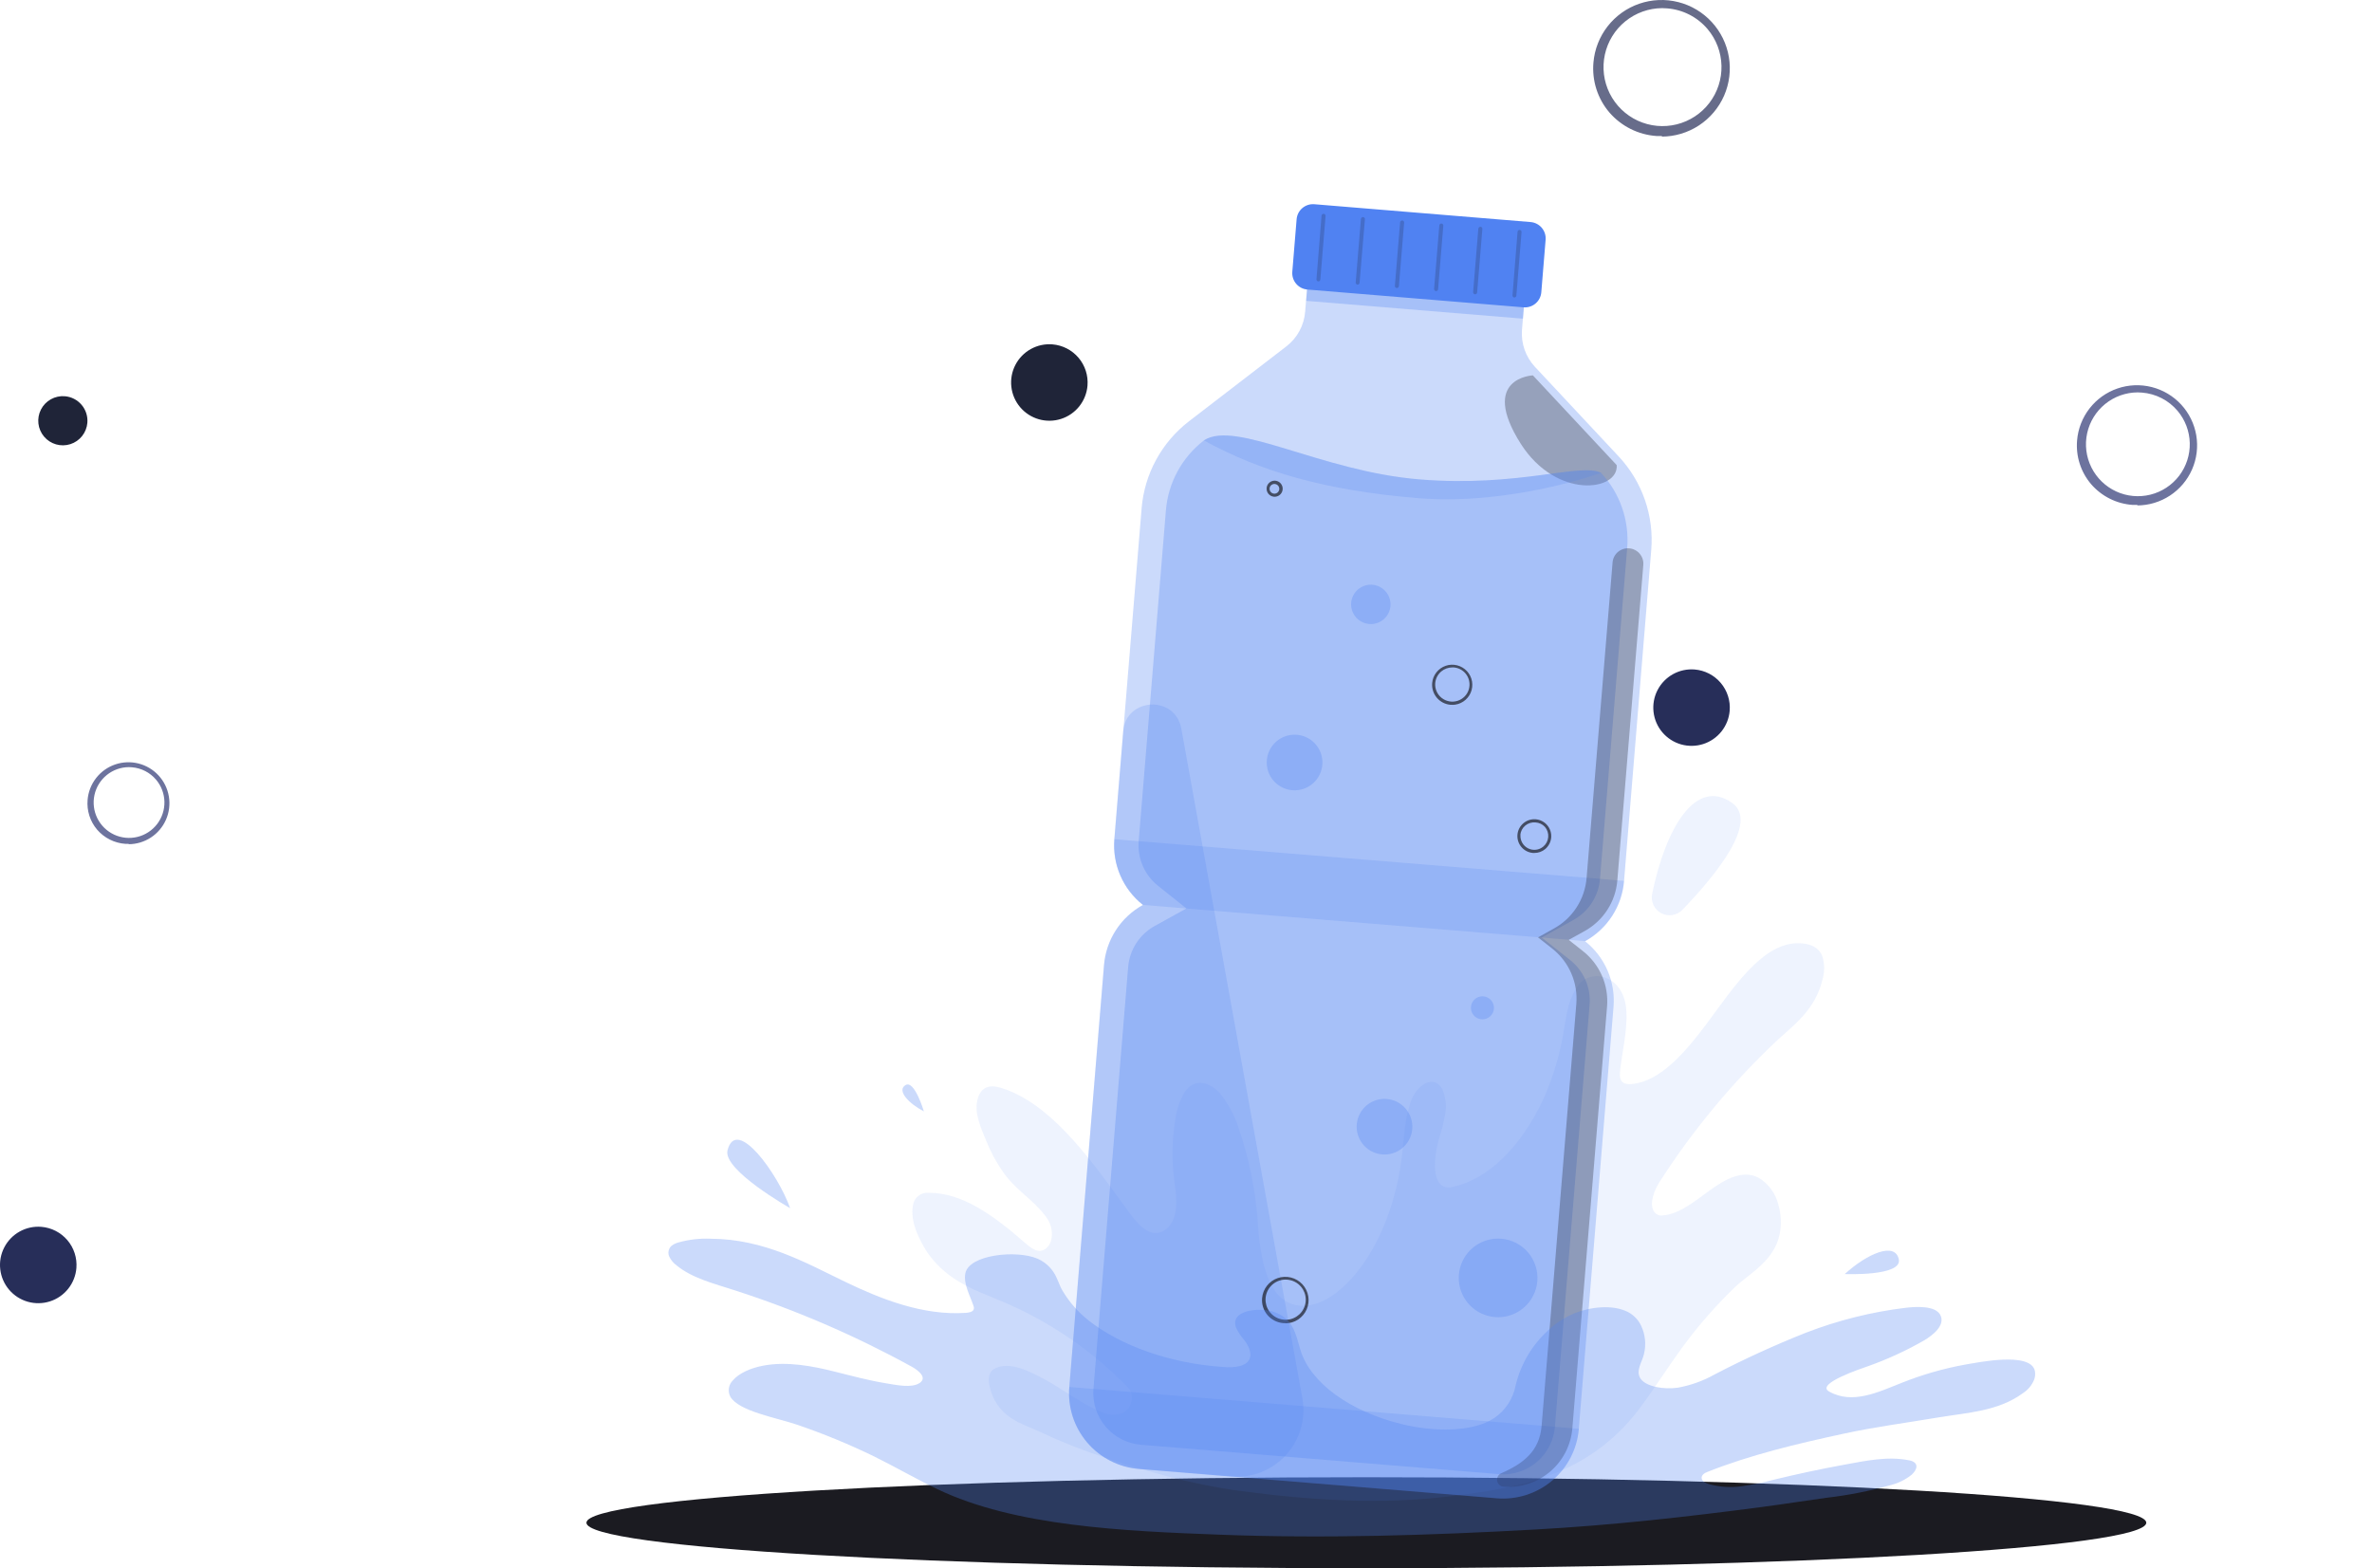 <svg width="868" height="574" viewBox="0 0 868 574" fill="none" xmlns="http://www.w3.org/2000/svg">
<path d="M27.954 464.149C27.727 466.908 26.686 469.538 24.965 471.706C23.243 473.874 20.917 475.483 18.281 476.33C15.645 477.176 12.817 477.222 10.155 476.461C7.492 475.701 5.115 474.168 3.324 472.057C1.533 469.946 0.408 467.351 0.092 464.6C-0.225 461.85 0.281 459.067 1.546 456.604C2.811 454.142 4.778 452.109 7.198 450.764C9.618 449.419 12.382 448.821 15.142 449.047C18.842 449.353 22.27 451.115 24.672 453.947C27.075 456.779 28.255 460.448 27.954 464.149Z" fill="#272E59"/>
<path d="M31.97 154.739C31.824 156.512 31.156 158.203 30.049 159.597C28.942 160.991 27.447 162.025 25.752 162.569C24.057 163.113 22.239 163.143 20.528 162.654C18.817 162.165 17.288 161.179 16.137 159.822C14.986 158.465 14.262 156.797 14.059 155.029C13.856 153.261 14.181 151.472 14.994 149.889C15.807 148.305 17.071 146.999 18.627 146.134C20.183 145.269 21.96 144.885 23.734 145.03C26.113 145.227 28.317 146.36 29.861 148.18C31.405 150.001 32.164 152.359 31.97 154.739Z" fill="#1F2438"/>
<path opacity="0.7" d="M47.157 308.87H45.914C43.93 308.734 41.993 308.206 40.215 307.317C38.437 306.427 36.852 305.194 35.553 303.689C34.275 302.189 33.307 300.451 32.707 298.574C32.107 296.697 31.885 294.72 32.056 292.756C32.297 289.854 33.378 287.084 35.167 284.786C36.956 282.488 39.375 280.76 42.13 279.814C44.884 278.867 47.854 278.744 50.677 279.457C53.501 280.171 56.055 281.692 58.029 283.833C60.003 285.975 61.311 288.645 61.793 291.517C62.275 294.389 61.911 297.34 60.744 300.009C59.577 302.678 57.659 304.949 55.224 306.545C52.788 308.142 49.94 308.995 47.028 309L47.157 308.87ZM47.157 280.788C44.211 280.802 41.358 281.821 39.069 283.676C36.78 285.53 35.191 288.11 34.566 290.989C33.94 293.868 34.314 296.875 35.627 299.513C36.94 302.15 39.112 304.262 41.786 305.498C44.46 306.735 47.476 307.023 50.336 306.314C53.195 305.606 55.728 303.943 57.516 301.601C59.304 299.259 60.24 296.378 60.169 293.432C60.099 290.487 59.027 287.653 57.13 285.399C56.024 284.089 54.67 283.011 53.145 282.228C51.62 281.446 49.954 280.973 48.245 280.839L47.157 280.788Z" fill="#2F3875"/>
<path d="M397.954 141.149C397.727 143.908 396.686 146.538 394.965 148.706C393.243 150.874 390.917 152.483 388.281 153.33C385.645 154.176 382.817 154.222 380.154 153.461C377.492 152.701 375.115 151.168 373.324 149.057C371.533 146.946 370.408 144.351 370.092 141.6C369.775 138.85 370.281 136.067 371.546 133.604C372.811 131.142 374.778 129.109 377.198 127.764C379.618 126.419 382.382 125.821 385.141 126.047C388.842 126.353 392.27 128.115 394.672 130.947C397.075 133.779 398.255 137.448 397.954 141.149Z" fill="#1F2438"/>
<path opacity="0.7" d="M608.262 49.784H606.19C602.884 49.557 599.655 48.677 596.691 47.195C593.727 45.712 591.086 43.657 588.921 41.148C586.791 38.649 585.179 35.751 584.178 32.623C583.178 29.495 582.809 26.199 583.093 22.927C583.495 18.09 585.297 13.474 588.279 9.643C591.26 5.813 595.292 2.933 599.883 1.356C604.473 -0.221 609.423 -0.427 614.129 0.762C618.835 1.952 623.092 4.486 626.382 8.055C629.672 11.624 631.852 16.074 632.655 20.862C633.459 25.649 632.851 30.567 630.907 35.015C628.962 39.463 625.765 43.248 621.706 45.909C617.646 48.57 612.9 49.992 608.046 50L608.262 49.784ZM608.262 2.979C603.352 3.004 598.597 4.701 594.782 7.793C590.967 10.884 588.319 15.183 587.276 19.982C586.233 24.781 586.857 29.791 589.045 34.188C591.233 38.584 594.854 42.103 599.311 44.164C603.767 46.225 608.793 46.704 613.56 45.523C618.326 44.343 622.547 41.572 625.526 37.669C628.506 33.766 630.066 28.963 629.949 24.054C629.832 19.145 628.045 14.422 624.883 10.665C623.041 8.481 620.783 6.685 618.241 5.38C615.699 4.076 612.924 3.289 610.075 3.065L608.262 2.979Z" fill="#272E59"/>
<path d="M632.954 260.149C632.727 262.908 631.686 265.538 629.965 267.706C628.243 269.874 625.917 271.483 623.281 272.33C620.645 273.176 617.817 273.222 615.154 272.461C612.492 271.701 610.115 270.168 608.324 268.057C606.533 265.946 605.408 263.351 605.092 260.6C604.775 257.85 605.281 255.067 606.546 252.604C607.811 250.142 609.778 248.109 612.198 246.764C614.618 245.419 617.382 244.821 620.141 245.047C623.842 245.353 627.27 247.115 629.672 249.947C632.075 252.779 633.255 256.448 632.954 260.149Z" fill="#272E59"/>
<path opacity="0.7" d="M782.231 184.81H780.407C777.498 184.61 774.657 183.836 772.048 182.531C769.44 181.227 767.116 179.419 765.211 177.211C763.336 175.011 761.917 172.461 761.037 169.708C760.156 166.956 759.832 164.055 760.082 161.176C760.436 156.919 762.022 152.857 764.645 149.486C767.269 146.115 770.817 143.581 774.857 142.193C778.896 140.806 783.252 140.624 787.394 141.671C791.535 142.718 795.281 144.948 798.176 148.089C801.071 151.229 802.989 155.145 803.697 159.358C804.404 163.571 803.869 167.899 802.158 171.813C800.447 175.727 797.633 179.058 794.061 181.4C790.489 183.742 786.312 184.993 782.041 185L782.231 184.81ZM782.231 143.622C777.91 143.643 773.725 145.137 770.368 147.857C767.011 150.578 764.681 154.361 763.763 158.584C762.845 162.807 763.394 167.217 765.319 171.085C767.245 174.954 770.431 178.051 774.353 179.864C778.275 181.678 782.698 182.1 786.892 181.061C791.086 180.022 794.801 177.583 797.423 174.149C800.045 170.714 801.418 166.488 801.315 162.168C801.212 157.847 799.64 153.691 796.857 150.385C795.236 148.463 793.249 146.883 791.012 145.735C788.775 144.587 786.333 143.894 783.826 143.698L782.231 143.622Z" fill="#2F3875"/>
<g clip-path="url(#clip0_15444_864)">
<path d="M500 574C657.625 574 785.406 566.546 785.406 557.352C785.406 548.157 657.625 540.703 500 540.703C342.374 540.703 214.594 548.157 214.594 557.352C214.594 566.546 342.374 574 500 574Z" fill="#1B1B21"/>
<path opacity="0.1" d="M334.105 441.122C334.282 439.797 334.961 438.59 336.001 437.75C337.042 436.91 338.365 436.501 339.699 436.607C352.299 436.415 364.09 445.313 375.027 454.858C377.456 456.961 380.091 459.138 382.814 456.932C383.656 456.235 384.271 455.303 384.58 454.255C385.051 452.542 385.051 450.733 384.58 449.019C384.175 447.605 383.501 446.281 382.593 445.122C377.839 438.872 372.054 435.871 367.358 429.415C364.728 425.716 362.549 421.717 360.866 417.502C359.394 413.796 356.45 407.81 357.628 402.795C358.938 396.795 363.428 397.309 366.151 398.133C374.762 400.707 382.799 406.84 390.1 414.472C397.887 422.591 404.938 432.371 411.96 442.092C414.609 445.784 417.406 449.578 420.792 450.917C424.177 452.255 428.461 450.093 429.889 444.769C431.316 439.445 429.638 433.327 429.285 428.032C428.812 421.714 429.119 415.362 430.198 409.119C430.676 405.818 431.791 402.642 433.48 399.765C437.278 394.206 442.901 396.162 446.581 400.368C449.39 403.887 451.562 407.869 452.999 412.134C457.128 423.919 459.605 436.218 460.359 448.681C460.918 456.402 462.096 464.447 465.275 470.433C470.413 480.11 479.995 479.345 487.429 474.271C500.368 465.447 510.348 445.504 513.012 423.208C513.881 415.943 514.102 408.09 516.751 402.001C519.062 396.736 524.994 393.177 527.894 398.854C529.062 401.692 529.389 404.806 528.836 407.825C528.317 410.815 527.584 413.764 526.643 416.649C525.171 421.65 523.699 431.018 527.673 433.945C528.266 434.304 528.93 434.53 529.619 434.606C530.308 434.683 531.006 434.607 531.663 434.386C544.675 431.68 556.775 419.443 564.724 402.369C567.604 395.943 569.804 389.235 571.289 382.352C572.246 378.146 572.643 373.631 573.703 369.454C574.382 366.167 575.757 363.063 577.736 360.35C582.8 354.291 594.488 357.144 595.15 370.131C595.547 377.646 593.545 385 592.809 392.353C592.353 396.942 595.194 396.912 597.314 396.765C607.471 395.736 616.45 385.5 624.413 374.852C633.878 362.189 644.359 345.746 657.283 345.261C660.227 345.158 665.129 345.54 666.895 350.085C667.714 352.869 667.714 355.83 666.895 358.615C664.275 369.469 656.591 375.072 650.703 380.44C634.103 395.997 619.502 413.555 607.235 432.709C605.366 435.651 603.437 440.504 605.218 443.387C605.559 443.935 606.057 444.369 606.648 444.631C607.239 444.893 607.894 444.972 608.53 444.857C614.61 444.387 620.306 439.563 625.856 435.562C631.405 431.562 637.705 428.062 643.52 431.077C645.312 432.151 646.874 433.57 648.115 435.252C649.355 436.933 650.25 438.843 650.747 440.872C651.786 444.427 651.953 448.18 651.233 451.814C649.099 461.8 639.869 466.285 634.791 471.212C627.798 477.952 621.396 485.279 615.655 493.111C610.356 500.362 605.351 508.304 600.052 515.422C580.916 540.909 554.42 544.689 530.868 547.645C505.24 550.851 479.554 549.116 454.073 545.748C435.541 543.277 417.273 538.012 399.183 531.761C392.971 529.511 386.803 527.055 380.709 524.143C374.159 521.025 364.517 519.099 362 506.818C361.47 504.171 362.088 502.024 363.84 501.038C369.272 497.95 377.014 502.082 382.122 504.803C389.173 508.568 395.856 513.936 403.098 516.834C404.262 517.405 405.53 517.735 406.826 517.803C408.121 517.872 409.417 517.677 410.635 517.231C411.829 516.73 412.812 515.831 413.417 514.686C414.187 513.195 414.376 511.471 413.947 509.848C413.648 508.971 413.143 508.18 412.475 507.539C399.439 494.19 383.864 483.58 366.666 476.33C361.146 473.963 355.508 472.021 350.194 468.668C345.899 466.014 342.192 462.511 339.302 458.373C336.829 454.417 332.854 447.431 334.105 441.122Z" fill="#5082F2"/>
<path opacity="0.1" d="M615.655 333.01C614.671 334.028 613.383 334.698 611.984 334.92C610.585 335.141 609.152 334.902 607.901 334.237C606.651 333.572 605.651 332.519 605.052 331.236C604.454 329.954 604.29 328.511 604.586 327.127C609.664 302.493 620.704 284.579 633.834 293.874C643.638 300.801 628.27 319.906 615.655 333.01Z" fill="#5082F2"/>
<path opacity="0.3" d="M580.033 344.511C584.049 342.296 587.453 339.123 589.942 335.273C592.431 331.424 593.927 327.018 594.297 322.45L604.247 201.338C604.763 195.112 603.971 188.847 601.92 182.946C599.869 177.044 596.605 171.637 592.339 167.07L561.677 134.259C559.99 132.444 558.699 130.3 557.885 127.96C557.072 125.621 556.754 123.138 556.952 120.669L558.424 102.933L479.068 96.417L477.596 114.154C477.393 116.622 476.677 119.02 475.493 121.195C474.31 123.371 472.685 125.275 470.722 126.788L435.1 154.187C430.148 158 426.047 162.804 423.061 168.292C420.075 173.781 418.27 179.831 417.76 186.057L407.794 307.17C407.417 311.732 408.176 316.316 410.002 320.514C411.828 324.712 414.665 328.393 418.26 331.23C414.244 333.444 410.841 336.617 408.354 340.467C405.868 344.317 404.375 348.723 404.011 353.291L391.308 507.715C390.709 515.057 393.052 522.336 397.821 527.953C402.591 533.57 409.396 537.066 416.744 537.674L547.752 548.424C551.39 548.724 555.052 548.306 558.528 547.191C562.004 546.077 565.226 544.29 568.011 541.931C570.795 539.572 573.087 536.689 574.756 533.445C576.425 530.201 577.438 526.66 577.737 523.025L590.44 368.601C590.828 364.04 590.082 359.453 588.266 355.25C586.45 351.046 583.622 347.357 580.033 344.511Z" fill="#5082F2"/>
<path opacity="0.3" d="M479.091 96.444L477.965 110.12L557.303 116.637L558.429 102.961L479.091 96.444Z" fill="#5082F2"/>
<path opacity="0.3" d="M591.603 170.232L560.941 137.391C560.941 137.391 541.172 138.244 556.525 162.467C569.611 182.954 592.412 179.762 591.603 170.232Z" fill="#1C1D26"/>
<path opacity="0.2" d="M391.322 507.656C390.724 514.998 393.067 522.277 397.836 527.894C402.605 533.512 409.411 537.008 416.759 537.615L547.767 548.366C551.405 548.666 555.066 548.247 558.542 547.133C562.018 546.018 565.241 544.231 568.025 541.872C570.81 539.514 573.102 536.63 574.771 533.386C576.439 530.142 577.452 526.602 577.751 522.966L391.322 507.656Z" fill="#5082F2"/>
<path opacity="0.3" d="M585.877 173.071C589.301 176.739 591.92 181.082 593.568 185.82C595.215 190.558 595.855 195.588 595.445 200.588L585.494 321.715C585.235 324.829 584.21 327.83 582.51 330.452C580.81 333.075 578.487 335.237 575.749 336.746L564.165 343.158L574.542 351.379C576.998 353.313 578.936 355.823 580.184 358.687C581.432 361.551 581.952 364.679 581.696 367.792L568.993 522.216C568.584 527.221 566.204 531.859 562.376 535.112C558.549 538.366 553.586 539.969 548.576 539.571L417.568 528.82C415.08 528.623 412.656 527.938 410.432 526.805C408.209 525.672 406.232 524.112 404.612 522.215C402.992 520.318 401.762 518.121 400.992 515.749C400.222 513.378 399.928 510.877 400.125 508.392L412.828 353.968C413.082 350.852 414.103 347.848 415.801 345.223C417.498 342.598 419.82 340.433 422.558 338.922L434.143 332.51L423.839 324.289C421.383 322.355 419.445 319.844 418.197 316.981C416.949 314.117 416.429 310.989 416.685 307.876L426.65 186.763C427.064 181.763 428.517 176.905 430.917 172.498C433.318 168.092 436.612 164.234 440.59 161.173C452.366 153.569 483.278 172.497 519.475 175.468C555.671 178.439 578.31 169.262 585.877 173.071Z" fill="#5082F2"/>
<path opacity="0.2" d="M519.401 175.483C483.219 172.541 452.277 153.569 440.501 161.173C461.109 172.497 484.661 179.512 518.827 182.321C552.992 185.13 585.876 173.071 585.876 173.071C578.31 169.262 555.582 178.468 519.401 175.483Z" fill="#5082F2"/>
<path opacity="0.2" d="M407.808 307.17C407.432 311.732 408.19 316.316 410.016 320.514C411.842 324.712 414.679 328.393 418.274 331.23L580.032 344.467C584.048 342.252 587.453 339.078 589.941 335.229C592.43 331.38 593.927 326.974 594.296 322.406L407.808 307.17Z" fill="#5082F2"/>
<path d="M560.087 81.271L480.971 74.752C477.657 74.479 474.751 76.942 474.479 80.253L472.901 99.484C472.63 102.795 475.096 105.7 478.41 105.974L557.526 112.492C560.84 112.766 563.746 110.303 564.018 106.992L565.596 87.761C565.867 84.45 563.401 81.544 560.087 81.271Z" fill="#5082F2"/>
<path opacity="0.2" d="M482.424 103.006C482.328 102.999 482.233 102.972 482.147 102.928C482.06 102.884 481.983 102.824 481.92 102.75C481.857 102.676 481.81 102.591 481.78 102.498C481.75 102.406 481.739 102.309 481.747 102.212L483.602 78.945C483.617 78.75 483.71 78.57 483.859 78.443C484.008 78.316 484.202 78.253 484.397 78.269C484.592 78.284 484.773 78.377 484.9 78.526C485.027 78.675 485.089 78.868 485.074 79.063L483.16 102.315C483.149 102.502 483.067 102.678 482.93 102.807C482.793 102.935 482.612 103.007 482.424 103.006Z" fill="#1C1D26"/>
<path opacity="0.2" d="M496.776 104.183C496.68 104.175 496.585 104.149 496.499 104.105C496.412 104.061 496.335 104 496.272 103.926C496.209 103.853 496.162 103.767 496.132 103.675C496.102 103.582 496.091 103.485 496.099 103.389L498.013 80.137C498.032 79.943 498.125 79.764 498.273 79.638C498.422 79.511 498.613 79.448 498.808 79.46C498.904 79.468 498.998 79.494 499.083 79.538C499.169 79.582 499.245 79.643 499.307 79.717C499.369 79.791 499.415 79.877 499.443 79.969C499.471 80.062 499.48 80.159 499.47 80.254L497.512 103.506C497.494 103.69 497.409 103.86 497.273 103.985C497.138 104.11 496.961 104.18 496.776 104.183Z" fill="#1C1D26"/>
<path opacity="0.2" d="M511.114 105.418C511.017 105.411 510.923 105.384 510.836 105.34C510.75 105.296 510.673 105.236 510.61 105.162C510.547 105.088 510.499 105.002 510.469 104.91C510.44 104.818 510.429 104.721 510.437 104.624L512.35 81.372C512.372 81.18 512.467 81.003 512.614 80.877C512.762 80.752 512.951 80.687 513.145 80.696C513.242 80.703 513.336 80.73 513.423 80.773C513.509 80.817 513.586 80.878 513.649 80.952C513.712 81.026 513.76 81.111 513.789 81.204C513.819 81.296 513.83 81.393 513.822 81.49L511.909 104.742C511.901 104.838 511.875 104.933 511.831 105.019C511.787 105.105 511.726 105.182 511.652 105.245C511.578 105.308 511.493 105.356 511.4 105.385C511.308 105.415 511.21 105.426 511.114 105.418Z" fill="#1C1D26"/>
<path opacity="0.2" d="M525.466 106.536C525.369 106.528 525.275 106.502 525.188 106.458C525.102 106.414 525.025 106.353 524.962 106.28C524.899 106.206 524.851 106.12 524.822 106.028C524.792 105.936 524.781 105.838 524.789 105.742L526.702 82.49C526.721 82.296 526.814 82.117 526.963 81.991C527.111 81.865 527.303 81.801 527.497 81.813C527.593 81.821 527.687 81.847 527.773 81.891C527.859 81.936 527.935 81.996 527.996 82.07C528.058 82.145 528.104 82.23 528.132 82.323C528.16 82.415 528.17 82.512 528.16 82.608L526.246 105.859C526.24 105.955 526.216 106.049 526.173 106.136C526.131 106.222 526.071 106.299 525.999 106.362C525.926 106.425 525.841 106.473 525.75 106.503C525.658 106.533 525.562 106.544 525.466 106.536Z" fill="#1C1D26"/>
<path opacity="0.2" d="M539.744 107.712C539.647 107.705 539.553 107.679 539.467 107.635C539.38 107.591 539.303 107.53 539.24 107.456C539.177 107.382 539.13 107.297 539.1 107.204C539.07 107.112 539.059 107.015 539.067 106.918L540.981 83.666C541.006 83.475 541.101 83.301 541.248 83.176C541.395 83.051 541.583 82.985 541.775 82.99C541.872 82.997 541.967 83.024 542.053 83.068C542.14 83.112 542.216 83.172 542.279 83.246C542.342 83.32 542.39 83.406 542.42 83.498C542.449 83.59 542.461 83.687 542.453 83.784L540.539 107.036C540.534 107.133 540.508 107.229 540.465 107.316C540.422 107.403 540.361 107.481 540.287 107.544C540.212 107.608 540.126 107.655 540.033 107.684C539.939 107.713 539.841 107.723 539.744 107.712Z" fill="#1C1D26"/>
<path opacity="0.2" d="M554.155 108.889C554.058 108.882 553.964 108.855 553.877 108.811C553.791 108.767 553.714 108.706 553.651 108.633C553.588 108.559 553.54 108.473 553.51 108.381C553.481 108.289 553.47 108.191 553.478 108.095L555.332 84.828C555.351 84.635 555.444 84.456 555.593 84.329C555.741 84.203 555.933 84.139 556.127 84.152C556.32 84.17 556.498 84.264 556.622 84.413C556.746 84.562 556.806 84.753 556.79 84.946L554.891 108.213C554.873 108.396 554.788 108.566 554.652 108.691C554.516 108.816 554.339 108.886 554.155 108.889Z" fill="#1C1D26"/>
<path opacity="0.2" d="M432.288 266.711C430.05 254.342 412.018 255.224 410.988 267.74L407.75 307.17C407.373 311.731 408.131 316.316 409.957 320.514C411.783 324.712 414.62 328.393 418.216 331.23C414.2 333.444 410.797 336.617 408.31 340.467C405.823 344.317 404.331 348.723 403.967 353.291L391.263 507.715C390.665 515.057 393.007 522.336 397.777 527.953C402.546 533.57 409.352 537.066 416.699 537.674L450.555 540.453C454.285 540.758 458.036 540.203 461.516 538.829C464.997 537.456 468.116 535.302 470.631 532.533C473.146 529.764 474.991 526.455 476.022 522.861C477.054 519.267 477.245 515.484 476.58 511.804L432.288 266.711Z" fill="#5082F2"/>
<path opacity="0.3" d="M562.56 468.918C562.327 471.753 561.257 474.455 559.486 476.682C557.716 478.91 555.324 480.563 552.614 481.433C549.903 482.302 546.995 482.349 544.258 481.568C541.52 480.786 539.076 479.212 537.235 477.043C535.393 474.874 534.236 472.208 533.911 469.382C533.585 466.556 534.106 463.697 535.406 461.167C536.707 458.637 538.729 456.548 541.217 455.166C543.706 453.784 546.548 453.17 549.386 453.402C553.191 453.717 556.716 455.528 559.186 458.437C561.656 461.346 562.87 465.116 562.56 468.918Z" fill="#5082F2"/>
<path opacity="0.3" d="M516.795 413.222C516.631 415.229 515.875 417.142 514.623 418.719C513.371 420.296 511.679 421.467 509.761 422.083C507.842 422.699 505.784 422.733 503.847 422.18C501.909 421.628 500.179 420.514 498.876 418.979C497.572 417.444 496.754 415.557 496.523 413.557C496.293 411.557 496.662 409.534 497.582 407.743C498.503 405.953 499.935 404.475 501.696 403.497C503.457 402.52 505.469 402.086 507.477 402.251C510.167 402.476 512.659 403.757 514.405 405.813C516.152 407.87 517.011 410.534 516.795 413.222Z" fill="#5082F2"/>
<path opacity="0.3" d="M474.211 289.256C472.199 289.35 470.205 288.846 468.48 287.808C466.755 286.769 465.377 285.244 464.52 283.423C463.663 281.603 463.365 279.569 463.664 277.58C463.963 275.59 464.845 273.733 466.199 272.245C467.554 270.756 469.319 269.702 471.273 269.215C473.227 268.728 475.282 268.831 477.177 269.511C479.072 270.19 480.724 271.416 481.922 273.032C483.121 274.649 483.813 276.584 483.911 278.594C483.976 279.931 483.777 281.267 483.325 282.527C482.872 283.787 482.176 284.945 481.275 285.936C480.374 286.926 479.286 287.729 478.074 288.299C476.862 288.869 475.549 289.194 474.211 289.256Z" fill="#5082F2"/>
<path opacity="0.3" d="M501.987 228.413C500.561 228.485 499.146 228.131 497.921 227.399C496.696 226.666 495.717 225.586 495.106 224.297C494.496 223.007 494.282 221.566 494.493 220.155C494.703 218.744 495.328 217.427 496.287 216.371C497.247 215.315 498.499 214.567 499.885 214.223C501.27 213.878 502.727 213.952 504.07 214.435C505.413 214.919 506.583 215.789 507.431 216.937C508.278 218.085 508.766 219.458 508.832 220.883C508.92 222.788 508.249 224.65 506.966 226.061C505.683 227.472 503.893 228.318 501.987 228.413Z" fill="#5082F2"/>
<path opacity="0.3" d="M546.677 369.233C546.607 370.061 546.294 370.851 545.775 371.501C545.257 372.151 544.558 372.634 543.765 372.887C542.973 373.14 542.123 373.153 541.323 372.925C540.523 372.696 539.809 372.235 539.271 371.601C538.733 370.967 538.395 370.188 538.3 369.362C538.204 368.537 538.356 367.701 538.736 366.961C539.116 366.222 539.707 365.611 540.434 365.207C541.16 364.802 541.991 364.622 542.82 364.689C543.934 364.783 544.965 365.314 545.688 366.165C546.411 367.017 546.767 368.12 546.677 369.233Z" fill="#5082F2"/>
<path opacity="0.7" d="M470.427 484.302H469.721C468.594 484.224 467.493 483.924 466.482 483.42C465.472 482.915 464.571 482.215 463.833 481.36C463.107 480.509 462.557 479.522 462.216 478.456C461.875 477.391 461.749 476.268 461.846 475.154C461.983 473.506 462.597 471.934 463.614 470.629C464.63 469.324 466.005 468.343 467.57 467.806C469.135 467.269 470.823 467.199 472.428 467.604C474.032 468.009 475.484 468.872 476.606 470.088C477.727 471.304 478.471 472.82 478.744 474.45C479.018 476.081 478.811 477.756 478.148 479.271C477.485 480.786 476.395 482.075 475.011 482.982C473.627 483.888 472.009 484.372 470.354 484.375L470.427 484.302ZM470.427 468.359C468.753 468.367 467.132 468.946 465.831 469.999C464.53 471.052 463.628 472.516 463.272 474.151C462.916 475.785 463.129 477.492 463.875 478.989C464.621 480.487 465.856 481.685 467.375 482.387C468.895 483.089 470.609 483.253 472.234 482.85C473.859 482.448 475.298 481.505 476.314 480.175C477.33 478.846 477.862 477.21 477.822 475.538C477.782 473.865 477.173 472.257 476.095 470.977C475.466 470.233 474.697 469.621 473.83 469.177C472.963 468.733 472.017 468.465 471.046 468.389L470.427 468.359Z" fill="#1C1D26"/>
<path opacity="0.7" d="M561.471 312.2H560.955C559.321 312.065 557.806 311.287 556.744 310.039C555.681 308.79 555.158 307.171 555.288 305.537C555.423 303.901 556.203 302.385 557.456 301.324C558.709 300.262 560.333 299.741 561.971 299.875C563.606 300.01 565.12 300.787 566.183 302.036C567.245 303.285 567.768 304.904 567.638 306.537C567.498 308.173 566.721 309.689 565.474 310.758C564.353 311.698 562.934 312.209 561.471 312.2ZM556.392 305.596C556.319 306.596 556.543 307.596 557.037 308.469C557.53 309.342 558.27 310.05 559.165 310.504C560.06 310.958 561.069 311.138 562.066 311.021C563.063 310.904 564.003 310.495 564.768 309.846C565.279 309.414 565.699 308.885 566.005 308.291C566.311 307.696 566.497 307.046 566.551 306.38C566.606 305.713 566.529 305.042 566.324 304.406C566.119 303.769 565.79 303.179 565.357 302.669C564.907 302.174 564.363 301.773 563.756 301.49C563.15 301.207 562.493 301.048 561.824 301.022C561.158 300.966 560.487 301.041 559.85 301.245C559.213 301.448 558.623 301.775 558.113 302.207C557.602 302.638 557.183 303.167 556.877 303.761C556.572 304.355 556.387 305.004 556.333 305.67L556.392 305.596Z" fill="#1C1D26"/>
<path opacity="0.7" d="M466.365 181.806H466.144C465.384 181.731 464.682 181.364 464.188 180.783C463.694 180.201 463.445 179.45 463.494 178.689C463.532 178.116 463.736 177.568 464.081 177.11C464.426 176.652 464.898 176.305 465.438 176.111C465.978 175.918 466.563 175.886 467.121 176.02C467.679 176.154 468.186 176.449 468.578 176.866C468.971 177.284 469.233 177.808 469.332 178.373C469.431 178.937 469.363 179.519 469.135 180.045C468.908 180.571 468.532 181.02 468.052 181.335C467.573 181.651 467.012 181.82 466.438 181.821L466.365 181.806ZM464.584 178.777C464.556 179.127 464.633 179.478 464.804 179.785C464.976 180.091 465.234 180.341 465.547 180.501C465.86 180.661 466.214 180.725 466.563 180.685C466.913 180.645 467.242 180.502 467.511 180.275C467.779 180.048 467.974 179.746 468.071 179.408C468.168 179.071 468.163 178.712 468.056 178.377C467.95 178.042 467.746 177.746 467.471 177.527C467.196 177.308 466.863 177.175 466.512 177.144C466.278 177.122 466.041 177.147 465.816 177.218C465.592 177.288 465.384 177.403 465.204 177.555C465.024 177.707 464.877 177.893 464.77 178.103C464.664 178.313 464.6 178.542 464.584 178.777Z" fill="#1C1D26"/>
<path opacity="0.7" d="M531.456 257.975H530.838C529.869 257.899 528.925 257.632 528.059 257.189C527.194 256.746 526.425 256.137 525.797 255.396C525.169 254.655 524.694 253.797 524.4 252.871C524.105 251.945 523.997 250.971 524.082 250.003C524.207 248.583 524.743 247.23 525.624 246.109C526.506 244.988 527.694 244.147 529.045 243.688C530.396 243.229 531.851 243.173 533.234 243.526C534.616 243.878 535.866 244.625 536.832 245.674C537.798 246.724 538.437 248.031 538.672 249.437C538.908 250.843 538.729 252.288 538.158 253.594C537.587 254.9 536.648 256.013 535.455 256.796C534.263 257.579 532.868 257.998 531.442 258.004L531.456 257.975ZM531.456 244.297C529.975 244.29 528.54 244.812 527.408 245.768C526.137 246.842 525.343 248.375 525.2 250.033C525.117 251.061 525.289 252.094 525.701 253.04C526.112 253.986 526.751 254.817 527.56 255.458C528.369 256.099 529.323 256.531 530.339 256.716C531.355 256.901 532.4 256.833 533.384 256.518C534.367 256.203 535.258 255.651 535.977 254.911C536.696 254.17 537.221 253.264 537.506 252.273C537.792 251.281 537.828 250.235 537.612 249.226C537.397 248.217 536.936 247.277 536.27 246.488C535.737 245.857 535.084 245.339 534.349 244.962C533.613 244.586 532.81 244.36 531.986 244.297H531.456Z" fill="#1C1D26"/>
<path opacity="0.3" d="M591.838 322.274L601.347 206.779C601.407 206.041 601.322 205.299 601.095 204.594C600.868 203.889 600.504 203.236 600.024 202.672C599.544 202.108 598.958 201.644 598.298 201.306C597.639 200.969 596.919 200.765 596.18 200.705C595.443 200.643 594.7 200.727 593.994 200.952C593.289 201.177 592.635 201.539 592.07 202.017C591.506 202.496 591.041 203.081 590.703 203.739C590.365 204.397 590.16 205.115 590.101 205.853L580.592 321.347C580.282 325.187 579.025 328.889 576.931 332.123C574.837 335.357 571.973 338.022 568.595 339.878L562.81 343.099L568.006 347.202C571.035 349.586 573.426 352.681 574.967 356.212C576.508 359.743 577.151 363.6 576.838 367.439L564.135 521.863C563.369 531.129 557.54 535.644 549.341 539.247C548.821 539.48 548.393 539.879 548.124 540.381C547.855 540.883 547.76 541.46 547.854 542.021C547.949 542.583 548.227 543.098 548.645 543.485C549.063 543.871 549.598 544.109 550.166 544.159C556.345 544.664 562.472 542.696 567.2 538.689C571.928 534.682 574.871 528.964 575.381 522.79L588.084 368.366C588.399 364.526 587.758 360.669 586.216 357.137C584.675 353.606 582.283 350.511 579.252 348.129L574.056 344.011L579.841 340.805C583.216 338.945 586.079 336.28 588.172 333.047C590.265 329.813 591.525 326.112 591.838 322.274Z" fill="#1C1D26"/>
<path opacity="0.3" d="M744.632 501.759C743.042 494.552 723.199 498.818 719.092 499.479C711.113 500.926 703.301 503.178 695.776 506.2C687.489 509.451 677.862 514.23 669.28 509.289C664.319 506.436 681.542 500.803 683.102 500.229C690.422 497.66 697.488 494.421 704.211 490.552C706.934 488.934 712.203 485.066 709.937 481.14C708.052 477.889 701.296 478.198 697.189 478.698C684.745 480.221 672.537 483.279 660.845 487.802C649.474 492.315 638.341 497.406 627.49 503.053C623.286 505.423 618.713 507.068 613.962 507.921C608.781 508.657 602.436 507.554 600.39 504.686C598.344 501.818 600.979 498.465 601.583 495.582C602.436 492.136 602.078 488.501 600.567 485.287C599.565 483.133 597.885 481.367 595.783 480.257C590.175 477.316 581.696 478.404 576.058 480.728C572.405 482.274 569.067 484.477 566.211 487.228C560.457 492.579 556.42 499.514 554.611 507.156C554.156 509.55 553.232 511.83 551.893 513.867C550.555 515.903 548.827 517.656 546.81 519.025C538.92 524.334 524.465 524.025 513.41 521.363C494.112 516.79 479.392 506.098 475.844 494.023C474.122 488.273 473.283 482.257 465.54 480.007C460.536 478.536 450.055 479.566 452.292 485.89C453.105 487.623 454.166 489.228 455.443 490.655C457.489 493.346 459.667 498.42 453.588 500.053C451.619 500.47 449.597 500.57 447.597 500.347C428.049 499.038 410.061 492.523 398.403 483.346C394.601 480.362 391.378 476.708 388.893 472.565C387.51 470.286 387.009 467.83 385.493 465.58C384.044 463.414 382 461.713 379.605 460.682C372.098 457.461 354.463 459.138 353.227 466.197C352.564 470.021 354.949 474.168 356.171 477.801C356.39 478.259 356.442 478.779 356.318 479.272C355.965 480.198 354.566 480.463 353.374 480.537C337.609 481.581 322.315 475.463 309.082 469.08C295.068 462.315 279.642 453.505 260.167 453.402C256.14 453.218 252.11 453.68 248.229 454.77C247.247 455.032 246.333 455.503 245.55 456.152C245.074 456.647 244.758 457.274 244.643 457.95C244.527 458.627 244.618 459.322 244.902 459.947C245.534 461.242 246.474 462.363 247.64 463.212C253.528 468.006 261.771 469.948 269.293 472.418C291.611 479.646 313.189 488.978 333.738 500.288C335.813 501.45 339.493 504.141 336.579 506.171C333.664 508.201 327.747 506.892 324.258 506.318C317.928 505.289 311.849 503.641 305.681 502.097C297.526 500.038 288.017 498.17 279.185 499.876C274.519 500.774 270.353 502.685 268.16 505.274C267.404 506.031 266.906 507.007 266.737 508.063C266.568 509.119 266.736 510.202 267.218 511.157C270.25 516.554 284.072 518.878 291.624 521.452C301.292 524.749 310.746 528.644 319.93 533.114C327.776 536.997 335.062 541.247 343.011 545.057C371.406 558.661 411.062 560.411 446.522 561.734C485.015 563.205 523.684 561.955 562.074 559.822C590.042 558.263 617.495 555.19 644.904 551.572C652.779 550.542 660.61 549.277 668.456 548.204C676.42 547.292 684.297 545.732 692.008 543.542C694.778 542.836 697.364 541.541 699.588 539.747C701.693 537.791 702.356 535.232 698.587 534.497C690.698 532.923 682.572 534.717 674.859 536.115C666.204 537.703 657.627 539.532 649.128 541.6C645.254 542.633 641.322 543.433 637.352 543.998C633.362 544.557 629.3 544.297 625.414 543.233C624.148 542.836 622.765 542.13 622.691 541.012C622.618 539.894 623.677 539.188 624.767 538.762C640.65 532.467 657.519 528.467 674.506 524.79C686.031 522.29 697.763 520.76 709.377 518.804C719.961 517.025 731.119 516.613 740.289 509.907C742.114 508.729 743.533 507.02 744.352 505.009C744.75 503.974 744.847 502.847 744.632 501.759Z" fill="#5082F2"/>
<path opacity="0.3" d="M289.136 442.21C284.823 429.959 269.455 408.266 266.217 421.076C264.48 428.268 289.136 442.21 289.136 442.21Z" fill="#5082F2"/>
<path opacity="0.3" d="M675.065 466.329C683.279 458.844 693.524 454.388 694.849 460.976C696.085 467.211 675.065 466.329 675.065 466.329Z" fill="#5082F2"/>
<path opacity="0.3" d="M338.08 406.795C332.457 403.853 328.071 399.133 331.368 397.162C334.665 395.192 338.08 406.795 338.08 406.795Z" fill="#5082F2"/>
</g>
<defs>
<clipPath id="clip0_15444_864">
<rect width="736" height="548" fill="white" transform="translate(132 26)"/>
</clipPath>
</defs>
</svg>
